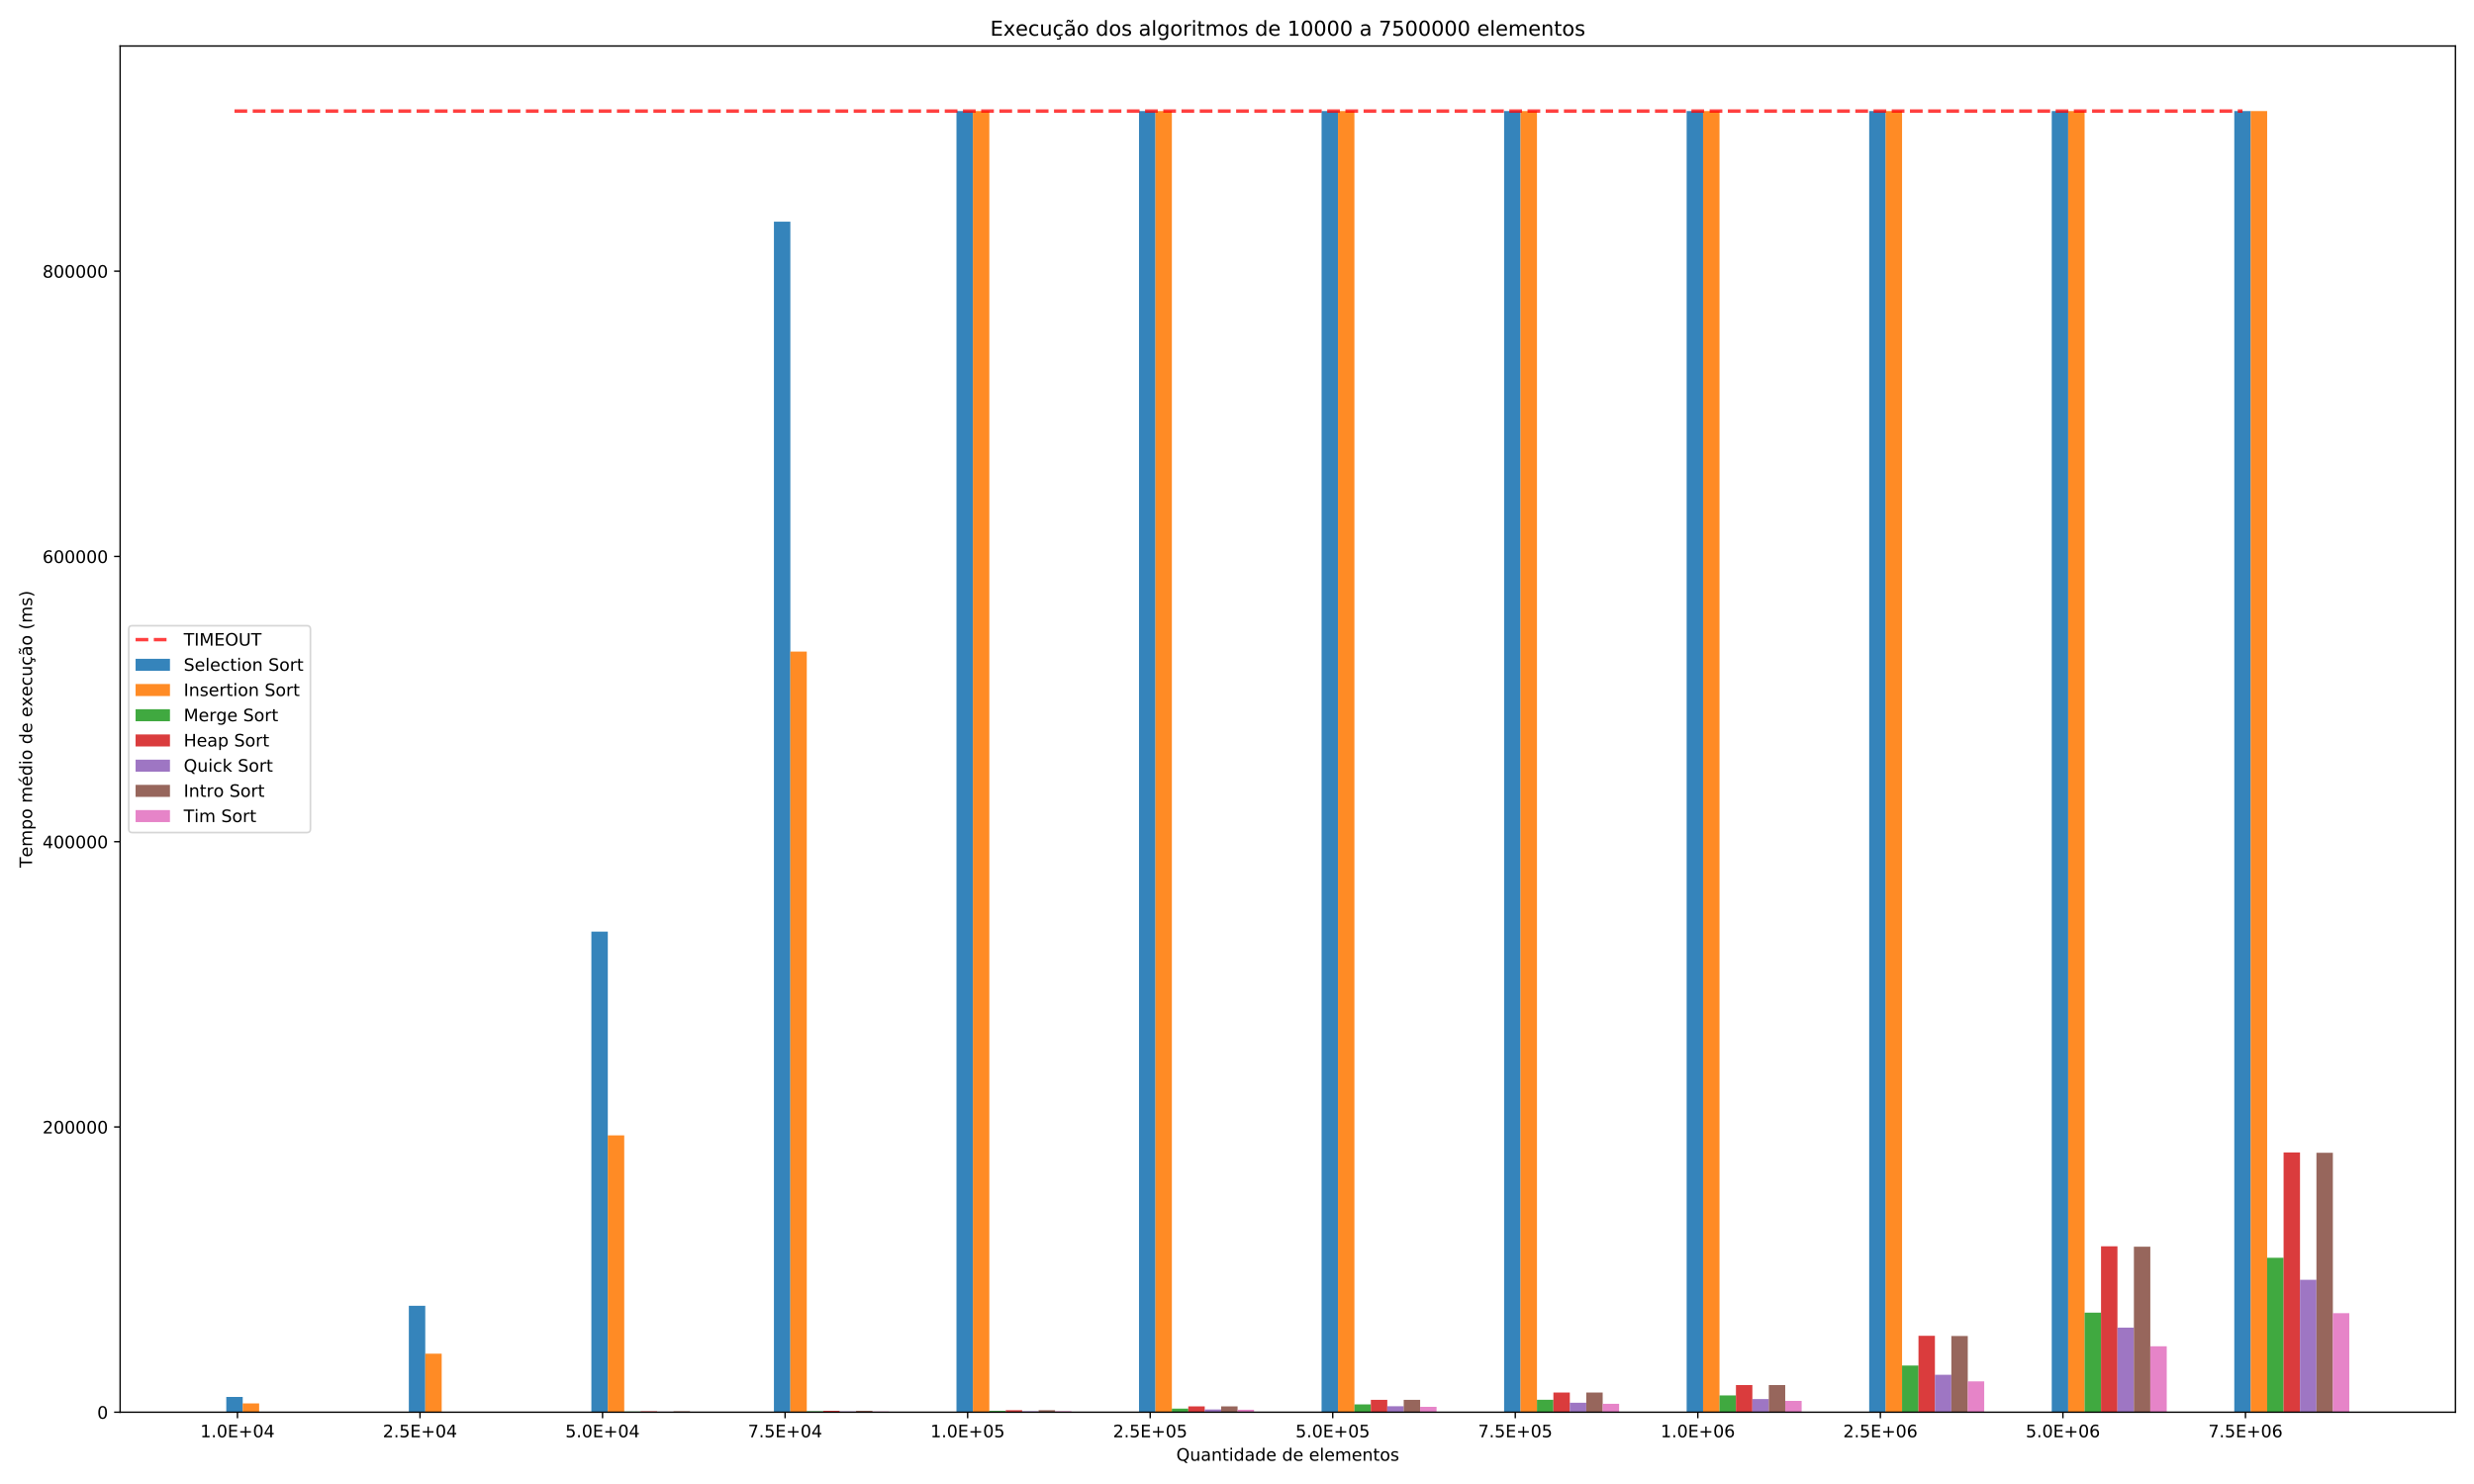 <?xml version="1.0" encoding="utf-8" standalone="no"?>
<!DOCTYPE svg PUBLIC "-//W3C//DTD SVG 1.1//EN"
  "http://www.w3.org/Graphics/SVG/1.1/DTD/svg11.dtd">
<!-- Created with matplotlib (https://matplotlib.org/) -->
<svg height="864pt" version="1.1" viewBox="0 0 1440 864" width="1440pt" xmlns="http://www.w3.org/2000/svg" xmlns:xlink="http://www.w3.org/1999/xlink">
 <defs>
  <style type="text/css">
*{stroke-linecap:butt;stroke-linejoin:round;}
  </style>
 </defs>
 <g id="figure_1">
  <g id="patch_1">
   <path d="M 0 864 
L 1440 864 
L 1440 0 
L 0 0 
z
" style="fill:#ffffff;"/>
  </g>
  <g id="axes_1">
   <g id="patch_2">
    <path d="M 69.925 822.2 
L 1429.2 822.2 
L 1429.2 26.8 
L 69.925 26.8 
z
" style="fill:#ffffff;"/>
   </g>
   <g id="patch_3">
    <path clip-path="url(#pf6890dd8b0)" d="M 131.71 822.2 
L 141.273 822.2 
L 141.273 813.302 
L 131.71 813.302 
z
" style="fill:#1f77b4;opacity:0.9;"/>
   </g>
   <g id="patch_4">
    <path clip-path="url(#pf6890dd8b0)" d="M 237.962 822.2 
L 247.524 822.2 
L 247.524 760.227 
L 237.962 760.227 
z
" style="fill:#1f77b4;opacity:0.9;"/>
   </g>
   <g id="patch_5">
    <path clip-path="url(#pf6890dd8b0)" d="M 344.213 822.2 
L 353.776 822.2 
L 353.776 542.399 
L 344.213 542.399 
z
" style="fill:#1f77b4;opacity:0.9;"/>
   </g>
   <g id="patch_6">
    <path clip-path="url(#pf6890dd8b0)" d="M 450.465 822.2 
L 460.027 822.2 
L 460.027 129.06 
L 450.465 129.06 
z
" style="fill:#1f77b4;opacity:0.9;"/>
   </g>
   <g id="patch_7">
    <path clip-path="url(#pf6890dd8b0)" d="M 556.716 822.2 
L 566.279 822.2 
L 566.279 64.676 
L 556.716 64.676 
z
" style="fill:#1f77b4;opacity:0.9;"/>
   </g>
   <g id="patch_8">
    <path clip-path="url(#pf6890dd8b0)" d="M 662.968 822.2 
L 672.53 822.2 
L 672.53 64.676 
L 662.968 64.676 
z
" style="fill:#1f77b4;opacity:0.9;"/>
   </g>
   <g id="patch_9">
    <path clip-path="url(#pf6890dd8b0)" d="M 769.219 822.2 
L 778.782 822.2 
L 778.782 64.676 
L 769.219 64.676 
z
" style="fill:#1f77b4;opacity:0.9;"/>
   </g>
   <g id="patch_10">
    <path clip-path="url(#pf6890dd8b0)" d="M 875.47 822.2 
L 885.033 822.2 
L 885.033 64.676 
L 875.47 64.676 
z
" style="fill:#1f77b4;opacity:0.9;"/>
   </g>
   <g id="patch_11">
    <path clip-path="url(#pf6890dd8b0)" d="M 981.722 822.2 
L 991.285 822.2 
L 991.285 64.676 
L 981.722 64.676 
z
" style="fill:#1f77b4;opacity:0.9;"/>
   </g>
   <g id="patch_12">
    <path clip-path="url(#pf6890dd8b0)" d="M 1087.973 822.2 
L 1097.536 822.2 
L 1097.536 64.676 
L 1087.973 64.676 
z
" style="fill:#1f77b4;opacity:0.9;"/>
   </g>
   <g id="patch_13">
    <path clip-path="url(#pf6890dd8b0)" d="M 1194.225 822.2 
L 1203.788 822.2 
L 1203.788 64.676 
L 1194.225 64.676 
z
" style="fill:#1f77b4;opacity:0.9;"/>
   </g>
   <g id="patch_14">
    <path clip-path="url(#pf6890dd8b0)" d="M 1300.476 822.2 
L 1310.039 822.2 
L 1310.039 64.676 
L 1300.476 64.676 
z
" style="fill:#1f77b4;opacity:0.9;"/>
   </g>
   <g id="patch_15">
    <path clip-path="url(#pf6890dd8b0)" d="M 141.273 822.2 
L 150.835 822.2 
L 150.835 817.066 
L 141.273 817.066 
z
" style="fill:#ff7f0e;opacity:0.9;"/>
   </g>
   <g id="patch_16">
    <path clip-path="url(#pf6890dd8b0)" d="M 247.524 822.2 
L 257.087 822.2 
L 257.087 788.127 
L 247.524 788.127 
z
" style="fill:#ff7f0e;opacity:0.9;"/>
   </g>
   <g id="patch_17">
    <path clip-path="url(#pf6890dd8b0)" d="M 353.776 822.2 
L 363.338 822.2 
L 363.338 661.017 
L 353.776 661.017 
z
" style="fill:#ff7f0e;opacity:0.9;"/>
   </g>
   <g id="patch_18">
    <path clip-path="url(#pf6890dd8b0)" d="M 460.027 822.2 
L 469.59 822.2 
L 469.59 379.366 
L 460.027 379.366 
z
" style="fill:#ff7f0e;opacity:0.9;"/>
   </g>
   <g id="patch_19">
    <path clip-path="url(#pf6890dd8b0)" d="M 566.279 822.2 
L 575.841 822.2 
L 575.841 64.676 
L 566.279 64.676 
z
" style="fill:#ff7f0e;opacity:0.9;"/>
   </g>
   <g id="patch_20">
    <path clip-path="url(#pf6890dd8b0)" d="M 672.53 822.2 
L 682.093 822.2 
L 682.093 64.676 
L 672.53 64.676 
z
" style="fill:#ff7f0e;opacity:0.9;"/>
   </g>
   <g id="patch_21">
    <path clip-path="url(#pf6890dd8b0)" d="M 778.782 822.2 
L 788.344 822.2 
L 788.344 64.676 
L 778.782 64.676 
z
" style="fill:#ff7f0e;opacity:0.9;"/>
   </g>
   <g id="patch_22">
    <path clip-path="url(#pf6890dd8b0)" d="M 885.033 822.2 
L 894.596 822.2 
L 894.596 64.676 
L 885.033 64.676 
z
" style="fill:#ff7f0e;opacity:0.9;"/>
   </g>
   <g id="patch_23">
    <path clip-path="url(#pf6890dd8b0)" d="M 991.285 822.2 
L 1000.847 822.2 
L 1000.847 64.676 
L 991.285 64.676 
z
" style="fill:#ff7f0e;opacity:0.9;"/>
   </g>
   <g id="patch_24">
    <path clip-path="url(#pf6890dd8b0)" d="M 1097.536 822.2 
L 1107.099 822.2 
L 1107.099 64.676 
L 1097.536 64.676 
z
" style="fill:#ff7f0e;opacity:0.9;"/>
   </g>
   <g id="patch_25">
    <path clip-path="url(#pf6890dd8b0)" d="M 1203.788 822.2 
L 1213.35 822.2 
L 1213.35 64.676 
L 1203.788 64.676 
z
" style="fill:#ff7f0e;opacity:0.9;"/>
   </g>
   <g id="patch_26">
    <path clip-path="url(#pf6890dd8b0)" d="M 1310.039 822.2 
L 1319.602 822.2 
L 1319.602 64.676 
L 1310.039 64.676 
z
" style="fill:#ff7f0e;opacity:0.9;"/>
   </g>
   <g id="patch_27">
    <path clip-path="url(#pf6890dd8b0)" d="M 150.835 822.2 
L 160.398 822.2 
L 160.398 822.138 
L 150.835 822.138 
z
" style="fill:#2ca02c;opacity:0.9;"/>
   </g>
   <g id="patch_28">
    <path clip-path="url(#pf6890dd8b0)" d="M 257.087 822.2 
L 266.65 822.2 
L 266.65 822.035 
L 257.087 822.035 
z
" style="fill:#2ca02c;opacity:0.9;"/>
   </g>
   <g id="patch_29">
    <path clip-path="url(#pf6890dd8b0)" d="M 363.338 822.2 
L 372.901 822.2 
L 372.901 821.846 
L 363.338 821.846 
z
" style="fill:#2ca02c;opacity:0.9;"/>
   </g>
   <g id="patch_30">
    <path clip-path="url(#pf6890dd8b0)" d="M 469.59 822.2 
L 479.153 822.2 
L 479.153 821.639 
L 469.59 821.639 
z
" style="fill:#2ca02c;opacity:0.9;"/>
   </g>
   <g id="patch_31">
    <path clip-path="url(#pf6890dd8b0)" d="M 575.841 822.2 
L 585.404 822.2 
L 585.404 821.429 
L 575.841 821.429 
z
" style="fill:#2ca02c;opacity:0.9;"/>
   </g>
   <g id="patch_32">
    <path clip-path="url(#pf6890dd8b0)" d="M 682.093 822.2 
L 691.655 822.2 
L 691.655 820.1 
L 682.093 820.1 
z
" style="fill:#2ca02c;opacity:0.9;"/>
   </g>
   <g id="patch_33">
    <path clip-path="url(#pf6890dd8b0)" d="M 788.344 822.2 
L 797.907 822.2 
L 797.907 817.641 
L 788.344 817.641 
z
" style="fill:#2ca02c;opacity:0.9;"/>
   </g>
   <g id="patch_34">
    <path clip-path="url(#pf6890dd8b0)" d="M 894.596 822.2 
L 904.158 822.2 
L 904.158 814.976 
L 894.596 814.976 
z
" style="fill:#2ca02c;opacity:0.9;"/>
   </g>
   <g id="patch_35">
    <path clip-path="url(#pf6890dd8b0)" d="M 1000.847 822.2 
L 1010.41 822.2 
L 1010.41 812.431 
L 1000.847 812.431 
z
" style="fill:#2ca02c;opacity:0.9;"/>
   </g>
   <g id="patch_36">
    <path clip-path="url(#pf6890dd8b0)" d="M 1107.099 822.2 
L 1116.661 822.2 
L 1116.661 795.021 
L 1107.099 795.021 
z
" style="fill:#2ca02c;opacity:0.9;"/>
   </g>
   <g id="patch_37">
    <path clip-path="url(#pf6890dd8b0)" d="M 1213.35 822.2 
L 1222.913 822.2 
L 1222.913 764.249 
L 1213.35 764.249 
z
" style="fill:#2ca02c;opacity:0.9;"/>
   </g>
   <g id="patch_38">
    <path clip-path="url(#pf6890dd8b0)" d="M 1319.602 822.2 
L 1329.164 822.2 
L 1329.164 732.27 
L 1319.602 732.27 
z
" style="fill:#2ca02c;opacity:0.9;"/>
   </g>
   <g id="patch_39">
    <path clip-path="url(#pf6890dd8b0)" d="M 160.398 822.2 
L 169.961 822.2 
L 169.961 822.115 
L 160.398 822.115 
z
" style="fill:#d62728;opacity:0.9;"/>
   </g>
   <g id="patch_40">
    <path clip-path="url(#pf6890dd8b0)" d="M 266.65 822.2 
L 276.212 822.2 
L 276.212 821.962 
L 266.65 821.962 
z
" style="fill:#d62728;opacity:0.9;"/>
   </g>
   <g id="patch_41">
    <path clip-path="url(#pf6890dd8b0)" d="M 372.901 822.2 
L 382.464 822.2 
L 382.464 821.666 
L 372.901 821.666 
z
" style="fill:#d62728;opacity:0.9;"/>
   </g>
   <g id="patch_42">
    <path clip-path="url(#pf6890dd8b0)" d="M 479.153 822.2 
L 488.715 822.2 
L 488.715 821.373 
L 479.153 821.373 
z
" style="fill:#d62728;opacity:0.9;"/>
   </g>
   <g id="patch_43">
    <path clip-path="url(#pf6890dd8b0)" d="M 585.404 822.2 
L 594.967 822.2 
L 594.967 821.044 
L 585.404 821.044 
z
" style="fill:#d62728;opacity:0.9;"/>
   </g>
   <g id="patch_44">
    <path clip-path="url(#pf6890dd8b0)" d="M 691.655 822.2 
L 701.218 822.2 
L 701.218 818.797 
L 691.655 818.797 
z
" style="fill:#d62728;opacity:0.9;"/>
   </g>
   <g id="patch_45">
    <path clip-path="url(#pf6890dd8b0)" d="M 797.907 822.2 
L 807.47 822.2 
L 807.47 814.987 
L 797.907 814.987 
z
" style="fill:#d62728;opacity:0.9;"/>
   </g>
   <g id="patch_46">
    <path clip-path="url(#pf6890dd8b0)" d="M 904.158 822.2 
L 913.721 822.2 
L 913.721 810.747 
L 904.158 810.747 
z
" style="fill:#d62728;opacity:0.9;"/>
   </g>
   <g id="patch_47">
    <path clip-path="url(#pf6890dd8b0)" d="M 1010.41 822.2 
L 1019.972 822.2 
L 1019.972 806.401 
L 1010.41 806.401 
z
" style="fill:#d62728;opacity:0.9;"/>
   </g>
   <g id="patch_48">
    <path clip-path="url(#pf6890dd8b0)" d="M 1116.661 822.2 
L 1126.224 822.2 
L 1126.224 777.705 
L 1116.661 777.705 
z
" style="fill:#d62728;opacity:0.9;"/>
   </g>
   <g id="patch_49">
    <path clip-path="url(#pf6890dd8b0)" d="M 1222.913 822.2 
L 1232.475 822.2 
L 1232.475 725.607 
L 1222.913 725.607 
z
" style="fill:#d62728;opacity:0.9;"/>
   </g>
   <g id="patch_50">
    <path clip-path="url(#pf6890dd8b0)" d="M 1329.164 822.2 
L 1338.727 822.2 
L 1338.727 670.964 
L 1329.164 670.964 
z
" style="fill:#d62728;opacity:0.9;"/>
   </g>
   <g id="patch_51">
    <path clip-path="url(#pf6890dd8b0)" d="M 169.961 822.2 
L 179.523 822.2 
L 179.523 822.157 
L 169.961 822.157 
z
" style="fill:#9467bd;opacity:0.9;"/>
   </g>
   <g id="patch_52">
    <path clip-path="url(#pf6890dd8b0)" d="M 276.212 822.2 
L 285.775 822.2 
L 285.775 822.087 
L 276.212 822.087 
z
" style="fill:#9467bd;opacity:0.9;"/>
   </g>
   <g id="patch_53">
    <path clip-path="url(#pf6890dd8b0)" d="M 382.464 822.2 
L 392.026 822.2 
L 392.026 821.931 
L 382.464 821.931 
z
" style="fill:#9467bd;opacity:0.9;"/>
   </g>
   <g id="patch_54">
    <path clip-path="url(#pf6890dd8b0)" d="M 488.715 822.2 
L 498.278 822.2 
L 498.278 821.764 
L 488.715 821.764 
z
" style="fill:#9467bd;opacity:0.9;"/>
   </g>
   <g id="patch_55">
    <path clip-path="url(#pf6890dd8b0)" d="M 594.967 822.2 
L 604.529 822.2 
L 604.529 821.647 
L 594.967 821.647 
z
" style="fill:#9467bd;opacity:0.9;"/>
   </g>
   <g id="patch_56">
    <path clip-path="url(#pf6890dd8b0)" d="M 701.218 822.2 
L 710.781 822.2 
L 710.781 820.6 
L 701.218 820.6 
z
" style="fill:#9467bd;opacity:0.9;"/>
   </g>
   <g id="patch_57">
    <path clip-path="url(#pf6890dd8b0)" d="M 807.47 822.2 
L 817.032 822.2 
L 817.032 818.737 
L 807.47 818.737 
z
" style="fill:#9467bd;opacity:0.9;"/>
   </g>
   <g id="patch_58">
    <path clip-path="url(#pf6890dd8b0)" d="M 913.721 822.2 
L 923.284 822.2 
L 923.284 816.701 
L 913.721 816.701 
z
" style="fill:#9467bd;opacity:0.9;"/>
   </g>
   <g id="patch_59">
    <path clip-path="url(#pf6890dd8b0)" d="M 1019.972 822.2 
L 1029.535 822.2 
L 1029.535 814.54 
L 1019.972 814.54 
z
" style="fill:#9467bd;opacity:0.9;"/>
   </g>
   <g id="patch_60">
    <path clip-path="url(#pf6890dd8b0)" d="M 1126.224 822.2 
L 1135.787 822.2 
L 1135.787 800.4 
L 1126.224 800.4 
z
" style="fill:#9467bd;opacity:0.9;"/>
   </g>
   <g id="patch_61">
    <path clip-path="url(#pf6890dd8b0)" d="M 1232.475 822.2 
L 1242.038 822.2 
L 1242.038 772.963 
L 1232.475 772.963 
z
" style="fill:#9467bd;opacity:0.9;"/>
   </g>
   <g id="patch_62">
    <path clip-path="url(#pf6890dd8b0)" d="M 1338.727 822.2 
L 1348.29 822.2 
L 1348.29 745.119 
L 1338.727 745.119 
z
" style="fill:#9467bd;opacity:0.9;"/>
   </g>
   <g id="patch_63">
    <path clip-path="url(#pf6890dd8b0)" d="M 179.523 822.2 
L 189.086 822.2 
L 189.086 822.115 
L 179.523 822.115 
z
" style="fill:#8c564b;opacity:0.9;"/>
   </g>
   <g id="patch_64">
    <path clip-path="url(#pf6890dd8b0)" d="M 285.775 822.2 
L 295.337 822.2 
L 295.337 821.962 
L 285.775 821.962 
z
" style="fill:#8c564b;opacity:0.9;"/>
   </g>
   <g id="patch_65">
    <path clip-path="url(#pf6890dd8b0)" d="M 392.026 822.2 
L 401.589 822.2 
L 401.589 821.667 
L 392.026 821.667 
z
" style="fill:#8c564b;opacity:0.9;"/>
   </g>
   <g id="patch_66">
    <path clip-path="url(#pf6890dd8b0)" d="M 498.278 822.2 
L 507.84 822.2 
L 507.84 821.372 
L 498.278 821.372 
z
" style="fill:#8c564b;opacity:0.9;"/>
   </g>
   <g id="patch_67">
    <path clip-path="url(#pf6890dd8b0)" d="M 604.529 822.2 
L 614.092 822.2 
L 614.092 821.045 
L 604.529 821.045 
z
" style="fill:#8c564b;opacity:0.9;"/>
   </g>
   <g id="patch_68">
    <path clip-path="url(#pf6890dd8b0)" d="M 710.781 822.2 
L 720.343 822.2 
L 720.343 818.803 
L 710.781 818.803 
z
" style="fill:#8c564b;opacity:0.9;"/>
   </g>
   <g id="patch_69">
    <path clip-path="url(#pf6890dd8b0)" d="M 817.032 822.2 
L 826.595 822.2 
L 826.595 814.997 
L 817.032 814.997 
z
" style="fill:#8c564b;opacity:0.9;"/>
   </g>
   <g id="patch_70">
    <path clip-path="url(#pf6890dd8b0)" d="M 923.284 822.2 
L 932.846 822.2 
L 932.846 810.75 
L 923.284 810.75 
z
" style="fill:#8c564b;opacity:0.9;"/>
   </g>
   <g id="patch_71">
    <path clip-path="url(#pf6890dd8b0)" d="M 1029.535 822.2 
L 1039.098 822.2 
L 1039.098 806.406 
L 1029.535 806.406 
z
" style="fill:#8c564b;opacity:0.9;"/>
   </g>
   <g id="patch_72">
    <path clip-path="url(#pf6890dd8b0)" d="M 1135.787 822.2 
L 1145.349 822.2 
L 1145.349 777.839 
L 1135.787 777.839 
z
" style="fill:#8c564b;opacity:0.9;"/>
   </g>
   <g id="patch_73">
    <path clip-path="url(#pf6890dd8b0)" d="M 1242.038 822.2 
L 1251.601 822.2 
L 1251.601 725.818 
L 1242.038 725.818 
z
" style="fill:#8c564b;opacity:0.9;"/>
   </g>
   <g id="patch_74">
    <path clip-path="url(#pf6890dd8b0)" d="M 1348.29 822.2 
L 1357.852 822.2 
L 1357.852 671.149 
L 1348.29 671.149 
z
" style="fill:#8c564b;opacity:0.9;"/>
   </g>
   <g id="patch_75">
    <path clip-path="url(#pf6890dd8b0)" d="M 189.086 822.2 
L 198.649 822.2 
L 198.649 822.153 
L 189.086 822.153 
z
" style="fill:#e377c2;opacity:0.9;"/>
   </g>
   <g id="patch_76">
    <path clip-path="url(#pf6890dd8b0)" d="M 295.337 822.2 
L 304.9 822.2 
L 304.9 822.078 
L 295.337 822.078 
z
" style="fill:#e377c2;opacity:0.9;"/>
   </g>
   <g id="patch_77">
    <path clip-path="url(#pf6890dd8b0)" d="M 401.589 822.2 
L 411.152 822.2 
L 411.152 821.947 
L 401.589 821.947 
z
" style="fill:#e377c2;opacity:0.9;"/>
   </g>
   <g id="patch_78">
    <path clip-path="url(#pf6890dd8b0)" d="M 507.84 822.2 
L 517.403 822.2 
L 517.403 821.8 
L 507.84 821.8 
z
" style="fill:#e377c2;opacity:0.9;"/>
   </g>
   <g id="patch_79">
    <path clip-path="url(#pf6890dd8b0)" d="M 614.092 822.2 
L 623.655 822.2 
L 623.655 821.652 
L 614.092 821.652 
z
" style="fill:#e377c2;opacity:0.9;"/>
   </g>
   <g id="patch_80">
    <path clip-path="url(#pf6890dd8b0)" d="M 720.343 822.2 
L 729.906 822.2 
L 729.906 820.756 
L 720.343 820.756 
z
" style="fill:#e377c2;opacity:0.9;"/>
   </g>
   <g id="patch_81">
    <path clip-path="url(#pf6890dd8b0)" d="M 826.595 822.2 
L 836.157 822.2 
L 836.157 819.074 
L 826.595 819.074 
z
" style="fill:#e377c2;opacity:0.9;"/>
   </g>
   <g id="patch_82">
    <path clip-path="url(#pf6890dd8b0)" d="M 932.846 822.2 
L 942.409 822.2 
L 942.409 817.292 
L 932.846 817.292 
z
" style="fill:#e377c2;opacity:0.9;"/>
   </g>
   <g id="patch_83">
    <path clip-path="url(#pf6890dd8b0)" d="M 1039.098 822.2 
L 1048.66 822.2 
L 1048.66 815.608 
L 1039.098 815.608 
z
" style="fill:#e377c2;opacity:0.9;"/>
   </g>
   <g id="patch_84">
    <path clip-path="url(#pf6890dd8b0)" d="M 1145.349 822.2 
L 1154.912 822.2 
L 1154.912 804.235 
L 1145.349 804.235 
z
" style="fill:#e377c2;opacity:0.9;"/>
   </g>
   <g id="patch_85">
    <path clip-path="url(#pf6890dd8b0)" d="M 1251.601 822.2 
L 1261.163 822.2 
L 1261.163 783.838 
L 1251.601 783.838 
z
" style="fill:#e377c2;opacity:0.9;"/>
   </g>
   <g id="patch_86">
    <path clip-path="url(#pf6890dd8b0)" d="M 1357.852 822.2 
L 1367.415 822.2 
L 1367.415 764.557 
L 1357.852 764.557 
z
" style="fill:#e377c2;opacity:0.9;"/>
   </g>
   <g id="matplotlib.axis_1">
    <g id="xtick_1">
     <g id="line2d_1">
      <defs>
       <path d="M 0 0 
L 0 3.5 
" id="m552c8e1095" style="stroke:#000000;stroke-width:0.8;"/>
      </defs>
      <g>
       <use style="stroke:#000000;stroke-width:0.8;" x="138.213" xlink:href="#m552c8e1095" y="822.2"/>
      </g>
     </g>
     <g id="text_1">
      <!-- 1.0E+04 -->
      <defs>
       <path d="M 12.406 8.297 
L 28.516 8.297 
L 28.516 63.922 
L 10.984 60.406 
L 10.984 69.391 
L 28.422 72.906 
L 38.281 72.906 
L 38.281 8.297 
L 54.391 8.297 
L 54.391 0 
L 12.406 0 
z
" id="DejaVuSans-49"/>
       <path d="M 10.688 12.406 
L 21 12.406 
L 21 0 
L 10.688 0 
z
" id="DejaVuSans-46"/>
       <path d="M 31.781 66.406 
Q 24.172 66.406 20.328 58.906 
Q 16.5 51.422 16.5 36.375 
Q 16.5 21.391 20.328 13.891 
Q 24.172 6.391 31.781 6.391 
Q 39.453 6.391 43.281 13.891 
Q 47.125 21.391 47.125 36.375 
Q 47.125 51.422 43.281 58.906 
Q 39.453 66.406 31.781 66.406 
z
M 31.781 74.219 
Q 44.047 74.219 50.516 64.516 
Q 56.984 54.828 56.984 36.375 
Q 56.984 17.969 50.516 8.266 
Q 44.047 -1.422 31.781 -1.422 
Q 19.531 -1.422 13.062 8.266 
Q 6.594 17.969 6.594 36.375 
Q 6.594 54.828 13.062 64.516 
Q 19.531 74.219 31.781 74.219 
z
" id="DejaVuSans-48"/>
       <path d="M 9.812 72.906 
L 55.906 72.906 
L 55.906 64.594 
L 19.672 64.594 
L 19.672 43.016 
L 54.391 43.016 
L 54.391 34.719 
L 19.672 34.719 
L 19.672 8.297 
L 56.781 8.297 
L 56.781 0 
L 9.812 0 
z
" id="DejaVuSans-69"/>
       <path d="M 46 62.703 
L 46 35.5 
L 73.188 35.5 
L 73.188 27.203 
L 46 27.203 
L 46 0 
L 37.797 0 
L 37.797 27.203 
L 10.594 27.203 
L 10.594 35.5 
L 37.797 35.5 
L 37.797 62.703 
z
" id="DejaVuSans-43"/>
       <path d="M 37.797 64.312 
L 12.891 25.391 
L 37.797 25.391 
z
M 35.203 72.906 
L 47.609 72.906 
L 47.609 25.391 
L 58.016 25.391 
L 58.016 17.188 
L 47.609 17.188 
L 47.609 0 
L 37.797 0 
L 37.797 17.188 
L 4.891 17.188 
L 4.891 26.703 
z
" id="DejaVuSans-52"/>
      </defs>
      <g transform="translate(116.55 836.798)scale(0.1 -0.1)">
       <use xlink:href="#DejaVuSans-49"/>
       <use x="63.623" xlink:href="#DejaVuSans-46"/>
       <use x="95.41" xlink:href="#DejaVuSans-48"/>
       <use x="159.033" xlink:href="#DejaVuSans-69"/>
       <use x="222.217" xlink:href="#DejaVuSans-43"/>
       <use x="306.006" xlink:href="#DejaVuSans-48"/>
       <use x="369.629" xlink:href="#DejaVuSans-52"/>
      </g>
     </g>
    </g>
    <g id="xtick_2">
     <g id="line2d_2">
      <g>
       <use style="stroke:#000000;stroke-width:0.8;" x="244.464" xlink:href="#m552c8e1095" y="822.2"/>
      </g>
     </g>
     <g id="text_2">
      <!-- 2.5E+04 -->
      <defs>
       <path d="M 19.188 8.297 
L 53.609 8.297 
L 53.609 0 
L 7.328 0 
L 7.328 8.297 
Q 12.938 14.109 22.625 23.891 
Q 32.328 33.688 34.812 36.531 
Q 39.547 41.844 41.422 45.531 
Q 43.312 49.219 43.312 52.781 
Q 43.312 58.594 39.234 62.25 
Q 35.156 65.922 28.609 65.922 
Q 23.969 65.922 18.812 64.312 
Q 13.672 62.703 7.812 59.422 
L 7.812 69.391 
Q 13.766 71.781 18.938 73 
Q 24.125 74.219 28.422 74.219 
Q 39.75 74.219 46.484 68.547 
Q 53.219 62.891 53.219 53.422 
Q 53.219 48.922 51.531 44.891 
Q 49.859 40.875 45.406 35.406 
Q 44.188 33.984 37.641 27.219 
Q 31.109 20.453 19.188 8.297 
z
" id="DejaVuSans-50"/>
       <path d="M 10.797 72.906 
L 49.516 72.906 
L 49.516 64.594 
L 19.828 64.594 
L 19.828 46.734 
Q 21.969 47.469 24.109 47.828 
Q 26.266 48.188 28.422 48.188 
Q 40.625 48.188 47.75 41.5 
Q 54.891 34.812 54.891 23.391 
Q 54.891 11.625 47.562 5.094 
Q 40.234 -1.422 26.906 -1.422 
Q 22.312 -1.422 17.547 -0.641 
Q 12.797 0.141 7.719 1.703 
L 7.719 11.625 
Q 12.109 9.234 16.797 8.062 
Q 21.484 6.891 26.703 6.891 
Q 35.156 6.891 40.078 11.328 
Q 45.016 15.766 45.016 23.391 
Q 45.016 31 40.078 35.438 
Q 35.156 39.891 26.703 39.891 
Q 22.75 39.891 18.812 39.016 
Q 14.891 38.141 10.797 36.281 
z
" id="DejaVuSans-53"/>
      </defs>
      <g transform="translate(222.801 836.798)scale(0.1 -0.1)">
       <use xlink:href="#DejaVuSans-50"/>
       <use x="63.623" xlink:href="#DejaVuSans-46"/>
       <use x="95.41" xlink:href="#DejaVuSans-53"/>
       <use x="159.033" xlink:href="#DejaVuSans-69"/>
       <use x="222.217" xlink:href="#DejaVuSans-43"/>
       <use x="306.006" xlink:href="#DejaVuSans-48"/>
       <use x="369.629" xlink:href="#DejaVuSans-52"/>
      </g>
     </g>
    </g>
    <g id="xtick_3">
     <g id="line2d_3">
      <g>
       <use style="stroke:#000000;stroke-width:0.8;" x="350.716" xlink:href="#m552c8e1095" y="822.2"/>
      </g>
     </g>
     <g id="text_3">
      <!-- 5.0E+04 -->
      <g transform="translate(329.052 836.798)scale(0.1 -0.1)">
       <use xlink:href="#DejaVuSans-53"/>
       <use x="63.623" xlink:href="#DejaVuSans-46"/>
       <use x="95.41" xlink:href="#DejaVuSans-48"/>
       <use x="159.033" xlink:href="#DejaVuSans-69"/>
       <use x="222.217" xlink:href="#DejaVuSans-43"/>
       <use x="306.006" xlink:href="#DejaVuSans-48"/>
       <use x="369.629" xlink:href="#DejaVuSans-52"/>
      </g>
     </g>
    </g>
    <g id="xtick_4">
     <g id="line2d_4">
      <g>
       <use style="stroke:#000000;stroke-width:0.8;" x="456.967" xlink:href="#m552c8e1095" y="822.2"/>
      </g>
     </g>
     <g id="text_4">
      <!-- 7.5E+04 -->
      <defs>
       <path d="M 8.203 72.906 
L 55.078 72.906 
L 55.078 68.703 
L 28.609 0 
L 18.312 0 
L 43.219 64.594 
L 8.203 64.594 
z
" id="DejaVuSans-55"/>
      </defs>
      <g transform="translate(435.304 836.798)scale(0.1 -0.1)">
       <use xlink:href="#DejaVuSans-55"/>
       <use x="63.623" xlink:href="#DejaVuSans-46"/>
       <use x="95.41" xlink:href="#DejaVuSans-53"/>
       <use x="159.033" xlink:href="#DejaVuSans-69"/>
       <use x="222.217" xlink:href="#DejaVuSans-43"/>
       <use x="306.006" xlink:href="#DejaVuSans-48"/>
       <use x="369.629" xlink:href="#DejaVuSans-52"/>
      </g>
     </g>
    </g>
    <g id="xtick_5">
     <g id="line2d_5">
      <g>
       <use style="stroke:#000000;stroke-width:0.8;" x="563.219" xlink:href="#m552c8e1095" y="822.2"/>
      </g>
     </g>
     <g id="text_5">
      <!-- 1.0E+05 -->
      <g transform="translate(541.555 836.798)scale(0.1 -0.1)">
       <use xlink:href="#DejaVuSans-49"/>
       <use x="63.623" xlink:href="#DejaVuSans-46"/>
       <use x="95.41" xlink:href="#DejaVuSans-48"/>
       <use x="159.033" xlink:href="#DejaVuSans-69"/>
       <use x="222.217" xlink:href="#DejaVuSans-43"/>
       <use x="306.006" xlink:href="#DejaVuSans-48"/>
       <use x="369.629" xlink:href="#DejaVuSans-53"/>
      </g>
     </g>
    </g>
    <g id="xtick_6">
     <g id="line2d_6">
      <g>
       <use style="stroke:#000000;stroke-width:0.8;" x="669.47" xlink:href="#m552c8e1095" y="822.2"/>
      </g>
     </g>
     <g id="text_6">
      <!-- 2.5E+05 -->
      <g transform="translate(647.807 836.798)scale(0.1 -0.1)">
       <use xlink:href="#DejaVuSans-50"/>
       <use x="63.623" xlink:href="#DejaVuSans-46"/>
       <use x="95.41" xlink:href="#DejaVuSans-53"/>
       <use x="159.033" xlink:href="#DejaVuSans-69"/>
       <use x="222.217" xlink:href="#DejaVuSans-43"/>
       <use x="306.006" xlink:href="#DejaVuSans-48"/>
       <use x="369.629" xlink:href="#DejaVuSans-53"/>
      </g>
     </g>
    </g>
    <g id="xtick_7">
     <g id="line2d_7">
      <g>
       <use style="stroke:#000000;stroke-width:0.8;" x="775.722" xlink:href="#m552c8e1095" y="822.2"/>
      </g>
     </g>
     <g id="text_7">
      <!-- 5.0E+05 -->
      <g transform="translate(754.058 836.798)scale(0.1 -0.1)">
       <use xlink:href="#DejaVuSans-53"/>
       <use x="63.623" xlink:href="#DejaVuSans-46"/>
       <use x="95.41" xlink:href="#DejaVuSans-48"/>
       <use x="159.033" xlink:href="#DejaVuSans-69"/>
       <use x="222.217" xlink:href="#DejaVuSans-43"/>
       <use x="306.006" xlink:href="#DejaVuSans-48"/>
       <use x="369.629" xlink:href="#DejaVuSans-53"/>
      </g>
     </g>
    </g>
    <g id="xtick_8">
     <g id="line2d_8">
      <g>
       <use style="stroke:#000000;stroke-width:0.8;" x="881.973" xlink:href="#m552c8e1095" y="822.2"/>
      </g>
     </g>
     <g id="text_8">
      <!-- 7.5E+05 -->
      <g transform="translate(860.31 836.798)scale(0.1 -0.1)">
       <use xlink:href="#DejaVuSans-55"/>
       <use x="63.623" xlink:href="#DejaVuSans-46"/>
       <use x="95.41" xlink:href="#DejaVuSans-53"/>
       <use x="159.033" xlink:href="#DejaVuSans-69"/>
       <use x="222.217" xlink:href="#DejaVuSans-43"/>
       <use x="306.006" xlink:href="#DejaVuSans-48"/>
       <use x="369.629" xlink:href="#DejaVuSans-53"/>
      </g>
     </g>
    </g>
    <g id="xtick_9">
     <g id="line2d_9">
      <g>
       <use style="stroke:#000000;stroke-width:0.8;" x="988.225" xlink:href="#m552c8e1095" y="822.2"/>
      </g>
     </g>
     <g id="text_9">
      <!-- 1.0E+06 -->
      <defs>
       <path d="M 33.016 40.375 
Q 26.375 40.375 22.484 35.828 
Q 18.609 31.297 18.609 23.391 
Q 18.609 15.531 22.484 10.953 
Q 26.375 6.391 33.016 6.391 
Q 39.656 6.391 43.531 10.953 
Q 47.406 15.531 47.406 23.391 
Q 47.406 31.297 43.531 35.828 
Q 39.656 40.375 33.016 40.375 
z
M 52.594 71.297 
L 52.594 62.312 
Q 48.875 64.062 45.094 64.984 
Q 41.312 65.922 37.594 65.922 
Q 27.828 65.922 22.672 59.328 
Q 17.531 52.734 16.797 39.406 
Q 19.672 43.656 24.016 45.922 
Q 28.375 48.188 33.594 48.188 
Q 44.578 48.188 50.953 41.516 
Q 57.328 34.859 57.328 23.391 
Q 57.328 12.156 50.688 5.359 
Q 44.047 -1.422 33.016 -1.422 
Q 20.359 -1.422 13.672 8.266 
Q 6.984 17.969 6.984 36.375 
Q 6.984 53.656 15.188 63.938 
Q 23.391 74.219 37.203 74.219 
Q 40.922 74.219 44.703 73.484 
Q 48.484 72.75 52.594 71.297 
z
" id="DejaVuSans-54"/>
      </defs>
      <g transform="translate(966.561 836.798)scale(0.1 -0.1)">
       <use xlink:href="#DejaVuSans-49"/>
       <use x="63.623" xlink:href="#DejaVuSans-46"/>
       <use x="95.41" xlink:href="#DejaVuSans-48"/>
       <use x="159.033" xlink:href="#DejaVuSans-69"/>
       <use x="222.217" xlink:href="#DejaVuSans-43"/>
       <use x="306.006" xlink:href="#DejaVuSans-48"/>
       <use x="369.629" xlink:href="#DejaVuSans-54"/>
      </g>
     </g>
    </g>
    <g id="xtick_10">
     <g id="line2d_10">
      <g>
       <use style="stroke:#000000;stroke-width:0.8;" x="1094.476" xlink:href="#m552c8e1095" y="822.2"/>
      </g>
     </g>
     <g id="text_10">
      <!-- 2.5E+06 -->
      <g transform="translate(1072.813 836.798)scale(0.1 -0.1)">
       <use xlink:href="#DejaVuSans-50"/>
       <use x="63.623" xlink:href="#DejaVuSans-46"/>
       <use x="95.41" xlink:href="#DejaVuSans-53"/>
       <use x="159.033" xlink:href="#DejaVuSans-69"/>
       <use x="222.217" xlink:href="#DejaVuSans-43"/>
       <use x="306.006" xlink:href="#DejaVuSans-48"/>
       <use x="369.629" xlink:href="#DejaVuSans-54"/>
      </g>
     </g>
    </g>
    <g id="xtick_11">
     <g id="line2d_11">
      <g>
       <use style="stroke:#000000;stroke-width:0.8;" x="1200.727" xlink:href="#m552c8e1095" y="822.2"/>
      </g>
     </g>
     <g id="text_11">
      <!-- 5.0E+06 -->
      <g transform="translate(1179.064 836.798)scale(0.1 -0.1)">
       <use xlink:href="#DejaVuSans-53"/>
       <use x="63.623" xlink:href="#DejaVuSans-46"/>
       <use x="95.41" xlink:href="#DejaVuSans-48"/>
       <use x="159.033" xlink:href="#DejaVuSans-69"/>
       <use x="222.217" xlink:href="#DejaVuSans-43"/>
       <use x="306.006" xlink:href="#DejaVuSans-48"/>
       <use x="369.629" xlink:href="#DejaVuSans-54"/>
      </g>
     </g>
    </g>
    <g id="xtick_12">
     <g id="line2d_12">
      <g>
       <use style="stroke:#000000;stroke-width:0.8;" x="1306.979" xlink:href="#m552c8e1095" y="822.2"/>
      </g>
     </g>
     <g id="text_12">
      <!-- 7.5E+06 -->
      <g transform="translate(1285.316 836.798)scale(0.1 -0.1)">
       <use xlink:href="#DejaVuSans-55"/>
       <use x="63.623" xlink:href="#DejaVuSans-46"/>
       <use x="95.41" xlink:href="#DejaVuSans-53"/>
       <use x="159.033" xlink:href="#DejaVuSans-69"/>
       <use x="222.217" xlink:href="#DejaVuSans-43"/>
       <use x="306.006" xlink:href="#DejaVuSans-48"/>
       <use x="369.629" xlink:href="#DejaVuSans-54"/>
      </g>
     </g>
    </g>
    <g id="text_13">
     <!-- Quantidade de elementos -->
     <defs>
      <path d="M 39.406 66.219 
Q 28.656 66.219 22.328 58.203 
Q 16.016 50.203 16.016 36.375 
Q 16.016 22.609 22.328 14.594 
Q 28.656 6.594 39.406 6.594 
Q 50.141 6.594 56.422 14.594 
Q 62.703 22.609 62.703 36.375 
Q 62.703 50.203 56.422 58.203 
Q 50.141 66.219 39.406 66.219 
z
M 53.219 1.312 
L 66.219 -12.891 
L 54.297 -12.891 
L 43.5 -1.219 
Q 41.891 -1.312 41.031 -1.359 
Q 40.188 -1.422 39.406 -1.422 
Q 24.031 -1.422 14.812 8.859 
Q 5.609 19.141 5.609 36.375 
Q 5.609 53.656 14.812 63.938 
Q 24.031 74.219 39.406 74.219 
Q 54.734 74.219 63.906 63.938 
Q 73.094 53.656 73.094 36.375 
Q 73.094 23.688 67.984 14.641 
Q 62.891 5.609 53.219 1.312 
z
" id="DejaVuSans-81"/>
      <path d="M 8.5 21.578 
L 8.5 54.688 
L 17.484 54.688 
L 17.484 21.922 
Q 17.484 14.156 20.5 10.266 
Q 23.531 6.391 29.594 6.391 
Q 36.859 6.391 41.078 11.031 
Q 45.312 15.672 45.312 23.688 
L 45.312 54.688 
L 54.297 54.688 
L 54.297 0 
L 45.312 0 
L 45.312 8.406 
Q 42.047 3.422 37.719 1 
Q 33.406 -1.422 27.688 -1.422 
Q 18.266 -1.422 13.375 4.438 
Q 8.5 10.297 8.5 21.578 
z
M 31.109 56 
z
" id="DejaVuSans-117"/>
      <path d="M 34.281 27.484 
Q 23.391 27.484 19.188 25 
Q 14.984 22.516 14.984 16.5 
Q 14.984 11.719 18.141 8.906 
Q 21.297 6.109 26.703 6.109 
Q 34.188 6.109 38.703 11.406 
Q 43.219 16.703 43.219 25.484 
L 43.219 27.484 
z
M 52.203 31.203 
L 52.203 0 
L 43.219 0 
L 43.219 8.297 
Q 40.141 3.328 35.547 0.953 
Q 30.953 -1.422 24.312 -1.422 
Q 15.922 -1.422 10.953 3.297 
Q 6 8.016 6 15.922 
Q 6 25.141 12.172 29.828 
Q 18.359 34.516 30.609 34.516 
L 43.219 34.516 
L 43.219 35.406 
Q 43.219 41.609 39.141 45 
Q 35.062 48.391 27.688 48.391 
Q 23 48.391 18.547 47.266 
Q 14.109 46.141 10.016 43.891 
L 10.016 52.203 
Q 14.938 54.109 19.578 55.047 
Q 24.219 56 28.609 56 
Q 40.484 56 46.344 49.844 
Q 52.203 43.703 52.203 31.203 
z
" id="DejaVuSans-97"/>
      <path d="M 54.891 33.016 
L 54.891 0 
L 45.906 0 
L 45.906 32.719 
Q 45.906 40.484 42.875 44.328 
Q 39.844 48.188 33.797 48.188 
Q 26.516 48.188 22.312 43.547 
Q 18.109 38.922 18.109 30.906 
L 18.109 0 
L 9.078 0 
L 9.078 54.688 
L 18.109 54.688 
L 18.109 46.188 
Q 21.344 51.125 25.703 53.562 
Q 30.078 56 35.797 56 
Q 45.219 56 50.047 50.172 
Q 54.891 44.344 54.891 33.016 
z
" id="DejaVuSans-110"/>
      <path d="M 18.312 70.219 
L 18.312 54.688 
L 36.812 54.688 
L 36.812 47.703 
L 18.312 47.703 
L 18.312 18.016 
Q 18.312 11.328 20.141 9.422 
Q 21.969 7.516 27.594 7.516 
L 36.812 7.516 
L 36.812 0 
L 27.594 0 
Q 17.188 0 13.234 3.875 
Q 9.281 7.766 9.281 18.016 
L 9.281 47.703 
L 2.688 47.703 
L 2.688 54.688 
L 9.281 54.688 
L 9.281 70.219 
z
" id="DejaVuSans-116"/>
      <path d="M 9.422 54.688 
L 18.406 54.688 
L 18.406 0 
L 9.422 0 
z
M 9.422 75.984 
L 18.406 75.984 
L 18.406 64.594 
L 9.422 64.594 
z
" id="DejaVuSans-105"/>
      <path d="M 45.406 46.391 
L 45.406 75.984 
L 54.391 75.984 
L 54.391 0 
L 45.406 0 
L 45.406 8.203 
Q 42.578 3.328 38.25 0.953 
Q 33.938 -1.422 27.875 -1.422 
Q 17.969 -1.422 11.734 6.484 
Q 5.516 14.406 5.516 27.297 
Q 5.516 40.188 11.734 48.094 
Q 17.969 56 27.875 56 
Q 33.938 56 38.25 53.625 
Q 42.578 51.266 45.406 46.391 
z
M 14.797 27.297 
Q 14.797 17.391 18.875 11.75 
Q 22.953 6.109 30.078 6.109 
Q 37.203 6.109 41.297 11.75 
Q 45.406 17.391 45.406 27.297 
Q 45.406 37.203 41.297 42.844 
Q 37.203 48.484 30.078 48.484 
Q 22.953 48.484 18.875 42.844 
Q 14.797 37.203 14.797 27.297 
z
" id="DejaVuSans-100"/>
      <path d="M 56.203 29.594 
L 56.203 25.203 
L 14.891 25.203 
Q 15.484 15.922 20.484 11.062 
Q 25.484 6.203 34.422 6.203 
Q 39.594 6.203 44.453 7.469 
Q 49.312 8.734 54.109 11.281 
L 54.109 2.781 
Q 49.266 0.734 44.188 -0.344 
Q 39.109 -1.422 33.891 -1.422 
Q 20.797 -1.422 13.156 6.188 
Q 5.516 13.812 5.516 26.812 
Q 5.516 40.234 12.766 48.109 
Q 20.016 56 32.328 56 
Q 43.359 56 49.781 48.891 
Q 56.203 41.797 56.203 29.594 
z
M 47.219 32.234 
Q 47.125 39.594 43.094 43.984 
Q 39.062 48.391 32.422 48.391 
Q 24.906 48.391 20.391 44.141 
Q 15.875 39.891 15.188 32.172 
z
" id="DejaVuSans-101"/>
      <path id="DejaVuSans-32"/>
      <path d="M 9.422 75.984 
L 18.406 75.984 
L 18.406 0 
L 9.422 0 
z
" id="DejaVuSans-108"/>
      <path d="M 52 44.188 
Q 55.375 50.25 60.062 53.125 
Q 64.75 56 71.094 56 
Q 79.641 56 84.281 50.016 
Q 88.922 44.047 88.922 33.016 
L 88.922 0 
L 79.891 0 
L 79.891 32.719 
Q 79.891 40.578 77.094 44.375 
Q 74.312 48.188 68.609 48.188 
Q 61.625 48.188 57.562 43.547 
Q 53.516 38.922 53.516 30.906 
L 53.516 0 
L 44.484 0 
L 44.484 32.719 
Q 44.484 40.625 41.703 44.406 
Q 38.922 48.188 33.109 48.188 
Q 26.219 48.188 22.156 43.531 
Q 18.109 38.875 18.109 30.906 
L 18.109 0 
L 9.078 0 
L 9.078 54.688 
L 18.109 54.688 
L 18.109 46.188 
Q 21.188 51.219 25.484 53.609 
Q 29.781 56 35.688 56 
Q 41.656 56 45.828 52.969 
Q 50 49.953 52 44.188 
z
" id="DejaVuSans-109"/>
      <path d="M 30.609 48.391 
Q 23.391 48.391 19.188 42.75 
Q 14.984 37.109 14.984 27.297 
Q 14.984 17.484 19.156 11.844 
Q 23.344 6.203 30.609 6.203 
Q 37.797 6.203 41.984 11.859 
Q 46.188 17.531 46.188 27.297 
Q 46.188 37.016 41.984 42.703 
Q 37.797 48.391 30.609 48.391 
z
M 30.609 56 
Q 42.328 56 49.016 48.375 
Q 55.719 40.766 55.719 27.297 
Q 55.719 13.875 49.016 6.219 
Q 42.328 -1.422 30.609 -1.422 
Q 18.844 -1.422 12.172 6.219 
Q 5.516 13.875 5.516 27.297 
Q 5.516 40.766 12.172 48.375 
Q 18.844 56 30.609 56 
z
" id="DejaVuSans-111"/>
      <path d="M 44.281 53.078 
L 44.281 44.578 
Q 40.484 46.531 36.375 47.5 
Q 32.281 48.484 27.875 48.484 
Q 21.188 48.484 17.844 46.438 
Q 14.5 44.391 14.5 40.281 
Q 14.5 37.156 16.891 35.375 
Q 19.281 33.594 26.516 31.984 
L 29.594 31.297 
Q 39.156 29.25 43.188 25.516 
Q 47.219 21.781 47.219 15.094 
Q 47.219 7.469 41.188 3.016 
Q 35.156 -1.422 24.609 -1.422 
Q 20.219 -1.422 15.453 -0.562 
Q 10.688 0.297 5.422 2 
L 5.422 11.281 
Q 10.406 8.688 15.234 7.391 
Q 20.062 6.109 24.812 6.109 
Q 31.156 6.109 34.562 8.281 
Q 37.984 10.453 37.984 14.406 
Q 37.984 18.062 35.516 20.016 
Q 33.062 21.969 24.703 23.781 
L 21.578 24.516 
Q 13.234 26.266 9.516 29.906 
Q 5.812 33.547 5.812 39.891 
Q 5.812 47.609 11.281 51.797 
Q 16.75 56 26.812 56 
Q 31.781 56 36.172 55.266 
Q 40.578 54.547 44.281 53.078 
z
" id="DejaVuSans-115"/>
     </defs>
     <g transform="translate(684.676 850.477)scale(0.1 -0.1)">
      <use xlink:href="#DejaVuSans-81"/>
      <use x="78.711" xlink:href="#DejaVuSans-117"/>
      <use x="142.09" xlink:href="#DejaVuSans-97"/>
      <use x="203.369" xlink:href="#DejaVuSans-110"/>
      <use x="266.748" xlink:href="#DejaVuSans-116"/>
      <use x="305.957" xlink:href="#DejaVuSans-105"/>
      <use x="333.74" xlink:href="#DejaVuSans-100"/>
      <use x="397.217" xlink:href="#DejaVuSans-97"/>
      <use x="458.496" xlink:href="#DejaVuSans-100"/>
      <use x="521.973" xlink:href="#DejaVuSans-101"/>
      <use x="583.496" xlink:href="#DejaVuSans-32"/>
      <use x="615.283" xlink:href="#DejaVuSans-100"/>
      <use x="678.76" xlink:href="#DejaVuSans-101"/>
      <use x="740.283" xlink:href="#DejaVuSans-32"/>
      <use x="772.07" xlink:href="#DejaVuSans-101"/>
      <use x="833.594" xlink:href="#DejaVuSans-108"/>
      <use x="861.377" xlink:href="#DejaVuSans-101"/>
      <use x="922.9" xlink:href="#DejaVuSans-109"/>
      <use x="1020.312" xlink:href="#DejaVuSans-101"/>
      <use x="1081.836" xlink:href="#DejaVuSans-110"/>
      <use x="1145.215" xlink:href="#DejaVuSans-116"/>
      <use x="1184.424" xlink:href="#DejaVuSans-111"/>
      <use x="1245.605" xlink:href="#DejaVuSans-115"/>
     </g>
    </g>
   </g>
   <g id="matplotlib.axis_2">
    <g id="ytick_1">
     <g id="line2d_13">
      <defs>
       <path d="M 0 0 
L -3.5 0 
" id="m1da8ba8bcd" style="stroke:#000000;stroke-width:0.8;"/>
      </defs>
      <g>
       <use style="stroke:#000000;stroke-width:0.8;" x="69.925" xlink:href="#m1da8ba8bcd" y="822.2"/>
      </g>
     </g>
     <g id="text_14">
      <!-- 0 -->
      <g transform="translate(56.562 825.999)scale(0.1 -0.1)">
       <use xlink:href="#DejaVuSans-48"/>
      </g>
     </g>
    </g>
    <g id="ytick_2">
     <g id="line2d_14">
      <g>
       <use style="stroke:#000000;stroke-width:0.8;" x="69.925" xlink:href="#m1da8ba8bcd" y="656.12"/>
      </g>
     </g>
     <g id="text_15">
      <!-- 200000 -->
      <g transform="translate(24.75 659.92)scale(0.1 -0.1)">
       <use xlink:href="#DejaVuSans-50"/>
       <use x="63.623" xlink:href="#DejaVuSans-48"/>
       <use x="127.246" xlink:href="#DejaVuSans-48"/>
       <use x="190.869" xlink:href="#DejaVuSans-48"/>
       <use x="254.492" xlink:href="#DejaVuSans-48"/>
       <use x="318.115" xlink:href="#DejaVuSans-48"/>
      </g>
     </g>
    </g>
    <g id="ytick_3">
     <g id="line2d_15">
      <g>
       <use style="stroke:#000000;stroke-width:0.8;" x="69.925" xlink:href="#m1da8ba8bcd" y="490.041"/>
      </g>
     </g>
     <g id="text_16">
      <!-- 400000 -->
      <g transform="translate(24.75 493.84)scale(0.1 -0.1)">
       <use xlink:href="#DejaVuSans-52"/>
       <use x="63.623" xlink:href="#DejaVuSans-48"/>
       <use x="127.246" xlink:href="#DejaVuSans-48"/>
       <use x="190.869" xlink:href="#DejaVuSans-48"/>
       <use x="254.492" xlink:href="#DejaVuSans-48"/>
       <use x="318.115" xlink:href="#DejaVuSans-48"/>
      </g>
     </g>
    </g>
    <g id="ytick_4">
     <g id="line2d_16">
      <g>
       <use style="stroke:#000000;stroke-width:0.8;" x="69.925" xlink:href="#m1da8ba8bcd" y="323.961"/>
      </g>
     </g>
     <g id="text_17">
      <!-- 600000 -->
      <g transform="translate(24.75 327.761)scale(0.1 -0.1)">
       <use xlink:href="#DejaVuSans-54"/>
       <use x="63.623" xlink:href="#DejaVuSans-48"/>
       <use x="127.246" xlink:href="#DejaVuSans-48"/>
       <use x="190.869" xlink:href="#DejaVuSans-48"/>
       <use x="254.492" xlink:href="#DejaVuSans-48"/>
       <use x="318.115" xlink:href="#DejaVuSans-48"/>
      </g>
     </g>
    </g>
    <g id="ytick_5">
     <g id="line2d_17">
      <g>
       <use style="stroke:#000000;stroke-width:0.8;" x="69.925" xlink:href="#m1da8ba8bcd" y="157.882"/>
      </g>
     </g>
     <g id="text_18">
      <!-- 800000 -->
      <defs>
       <path d="M 31.781 34.625 
Q 24.75 34.625 20.719 30.859 
Q 16.703 27.094 16.703 20.516 
Q 16.703 13.922 20.719 10.156 
Q 24.75 6.391 31.781 6.391 
Q 38.812 6.391 42.859 10.172 
Q 46.922 13.969 46.922 20.516 
Q 46.922 27.094 42.891 30.859 
Q 38.875 34.625 31.781 34.625 
z
M 21.922 38.812 
Q 15.578 40.375 12.031 44.719 
Q 8.5 49.078 8.5 55.328 
Q 8.5 64.062 14.719 69.141 
Q 20.953 74.219 31.781 74.219 
Q 42.672 74.219 48.875 69.141 
Q 55.078 64.062 55.078 55.328 
Q 55.078 49.078 51.531 44.719 
Q 48 40.375 41.703 38.812 
Q 48.828 37.156 52.797 32.312 
Q 56.781 27.484 56.781 20.516 
Q 56.781 9.906 50.312 4.234 
Q 43.844 -1.422 31.781 -1.422 
Q 19.734 -1.422 13.25 4.234 
Q 6.781 9.906 6.781 20.516 
Q 6.781 27.484 10.781 32.312 
Q 14.797 37.156 21.922 38.812 
z
M 18.312 54.391 
Q 18.312 48.734 21.844 45.562 
Q 25.391 42.391 31.781 42.391 
Q 38.141 42.391 41.719 45.562 
Q 45.312 48.734 45.312 54.391 
Q 45.312 60.062 41.719 63.234 
Q 38.141 66.406 31.781 66.406 
Q 25.391 66.406 21.844 63.234 
Q 18.312 60.062 18.312 54.391 
z
" id="DejaVuSans-56"/>
      </defs>
      <g transform="translate(24.75 161.681)scale(0.1 -0.1)">
       <use xlink:href="#DejaVuSans-56"/>
       <use x="63.623" xlink:href="#DejaVuSans-48"/>
       <use x="127.246" xlink:href="#DejaVuSans-48"/>
       <use x="190.869" xlink:href="#DejaVuSans-48"/>
       <use x="254.492" xlink:href="#DejaVuSans-48"/>
       <use x="318.115" xlink:href="#DejaVuSans-48"/>
      </g>
     </g>
    </g>
    <g id="text_19">
     <!-- Tempo médio de execução (ms) -->
     <defs>
      <path d="M -0.297 72.906 
L 61.375 72.906 
L 61.375 64.594 
L 35.5 64.594 
L 35.5 0 
L 25.594 0 
L 25.594 64.594 
L -0.297 64.594 
z
" id="DejaVuSans-84"/>
      <path d="M 18.109 8.203 
L 18.109 -20.797 
L 9.078 -20.797 
L 9.078 54.688 
L 18.109 54.688 
L 18.109 46.391 
Q 20.953 51.266 25.266 53.625 
Q 29.594 56 35.594 56 
Q 45.562 56 51.781 48.094 
Q 58.016 40.188 58.016 27.297 
Q 58.016 14.406 51.781 6.484 
Q 45.562 -1.422 35.594 -1.422 
Q 29.594 -1.422 25.266 0.953 
Q 20.953 3.328 18.109 8.203 
z
M 48.688 27.297 
Q 48.688 37.203 44.609 42.844 
Q 40.531 48.484 33.406 48.484 
Q 26.266 48.484 22.188 42.844 
Q 18.109 37.203 18.109 27.297 
Q 18.109 17.391 22.188 11.75 
Q 26.266 6.109 33.406 6.109 
Q 40.531 6.109 44.609 11.75 
Q 48.688 17.391 48.688 27.297 
z
" id="DejaVuSans-112"/>
      <path d="M 56.203 29.594 
L 56.203 25.203 
L 14.891 25.203 
Q 15.484 15.922 20.484 11.062 
Q 25.484 6.203 34.422 6.203 
Q 39.594 6.203 44.453 7.469 
Q 49.312 8.734 54.109 11.281 
L 54.109 2.781 
Q 49.266 0.734 44.188 -0.344 
Q 39.109 -1.422 33.891 -1.422 
Q 20.797 -1.422 13.156 6.188 
Q 5.516 13.812 5.516 26.812 
Q 5.516 40.234 12.766 48.109 
Q 20.016 56 32.328 56 
Q 43.359 56 49.781 48.891 
Q 56.203 41.797 56.203 29.594 
z
M 47.219 32.234 
Q 47.125 39.594 43.094 43.984 
Q 39.062 48.391 32.422 48.391 
Q 24.906 48.391 20.391 44.141 
Q 15.875 39.891 15.188 32.172 
z
M 38.531 79.984 
L 48.25 79.984 
L 32.344 61.625 
L 24.859 61.625 
z
" id="DejaVuSans-233"/>
      <path d="M 54.891 54.688 
L 35.109 28.078 
L 55.906 0 
L 45.312 0 
L 29.391 21.484 
L 13.484 0 
L 2.875 0 
L 24.125 28.609 
L 4.688 54.688 
L 15.281 54.688 
L 29.781 35.203 
L 44.281 54.688 
z
" id="DejaVuSans-120"/>
      <path d="M 48.781 52.594 
L 48.781 44.188 
Q 44.969 46.297 41.141 47.344 
Q 37.312 48.391 33.406 48.391 
Q 24.656 48.391 19.812 42.844 
Q 14.984 37.312 14.984 27.297 
Q 14.984 17.281 19.812 11.734 
Q 24.656 6.203 33.406 6.203 
Q 37.312 6.203 41.141 7.25 
Q 44.969 8.297 48.781 10.406 
L 48.781 2.094 
Q 45.016 0.344 40.984 -0.531 
Q 36.969 -1.422 32.422 -1.422 
Q 20.062 -1.422 12.781 6.344 
Q 5.516 14.109 5.516 27.297 
Q 5.516 40.672 12.859 48.328 
Q 20.219 56 33.016 56 
Q 37.156 56 41.109 55.141 
Q 45.062 54.297 48.781 52.594 
z
" id="DejaVuSans-99"/>
      <path d="M 48.781 52.594 
L 48.781 44.188 
Q 44.969 46.297 41.141 47.344 
Q 37.312 48.391 33.406 48.391 
Q 24.656 48.391 19.812 42.844 
Q 14.984 37.312 14.984 27.297 
Q 14.984 17.281 19.812 11.734 
Q 24.656 6.203 33.406 6.203 
Q 37.312 6.203 41.141 7.25 
Q 44.969 8.297 48.781 10.406 
L 48.781 2.094 
Q 45.016 0.344 40.984 -0.531 
Q 36.969 -1.422 32.422 -1.422 
Q 20.062 -1.422 12.781 6.344 
Q 5.516 14.109 5.516 27.297 
Q 5.516 40.672 12.859 48.328 
Q 20.219 56 33.016 56 
Q 37.156 56 41.109 55.141 
Q 45.062 54.297 48.781 52.594 
z
M 36.109 0 
Q 38.781 -3.031 40.094 -5.594 
Q 41.422 -8.156 41.422 -10.5 
Q 41.422 -14.844 38.484 -17.062 
Q 35.562 -19.281 29.797 -19.281 
Q 27.562 -19.281 25.438 -18.984 
Q 23.312 -18.703 21.203 -18.109 
L 21.203 -11.719 
Q 22.875 -12.547 24.672 -12.906 
Q 26.484 -13.281 28.781 -13.281 
Q 31.656 -13.281 33.125 -12.109 
Q 34.594 -10.938 34.594 -8.688 
Q 34.594 -7.234 33.531 -5.109 
Q 32.484 -2.984 30.297 0 
z
" id="DejaVuSans-231"/>
      <path d="M 34.281 27.484 
Q 23.391 27.484 19.188 25 
Q 14.984 22.516 14.984 16.5 
Q 14.984 11.719 18.141 8.906 
Q 21.297 6.109 26.703 6.109 
Q 34.188 6.109 38.703 11.406 
Q 43.219 16.703 43.219 25.484 
L 43.219 27.484 
z
M 52.203 31.203 
L 52.203 0 
L 43.219 0 
L 43.219 8.297 
Q 40.141 3.328 35.547 0.953 
Q 30.953 -1.422 24.312 -1.422 
Q 15.922 -1.422 10.953 3.297 
Q 6 8.016 6 15.922 
Q 6 25.141 12.172 29.828 
Q 18.359 34.516 30.609 34.516 
L 43.219 34.516 
L 43.219 35.406 
Q 43.219 41.609 39.141 45 
Q 35.062 48.391 27.688 48.391 
Q 23 48.391 18.547 47.266 
Q 14.109 46.141 10.016 43.891 
L 10.016 52.203 
Q 14.938 54.109 19.578 55.047 
Q 24.219 56 28.609 56 
Q 40.484 56 46.344 49.844 
Q 52.203 43.703 52.203 31.203 
z
M 28.812 66.891 
L 26.016 69.578 
Q 24.953 70.562 24.141 71.016 
Q 23.344 71.484 22.703 71.484 
Q 20.844 71.484 19.969 69.703 
Q 19.094 67.922 18.984 63.922 
L 12.891 63.922 
Q 12.984 70.516 15.469 74.094 
Q 17.969 77.688 22.406 77.688 
Q 24.266 77.688 25.828 77 
Q 27.391 76.312 29.203 74.703 
L 31.984 72.016 
Q 33.047 71.047 33.859 70.578 
Q 34.672 70.125 35.297 70.125 
Q 37.156 70.125 38.031 71.906 
Q 38.906 73.688 39.016 77.688 
L 45.109 77.688 
Q 45.016 71.094 42.516 67.5 
Q 40.031 63.922 35.594 63.922 
Q 33.734 63.922 32.172 64.594 
Q 30.609 65.281 28.812 66.891 
z
" id="DejaVuSans-227"/>
      <path d="M 31 75.875 
Q 24.469 64.656 21.281 53.656 
Q 18.109 42.672 18.109 31.391 
Q 18.109 20.125 21.312 9.062 
Q 24.516 -2 31 -13.188 
L 23.188 -13.188 
Q 15.875 -1.703 12.234 9.375 
Q 8.594 20.453 8.594 31.391 
Q 8.594 42.281 12.203 53.312 
Q 15.828 64.359 23.188 75.875 
z
" id="DejaVuSans-40"/>
      <path d="M 8.016 75.875 
L 15.828 75.875 
Q 23.141 64.359 26.781 53.312 
Q 30.422 42.281 30.422 31.391 
Q 30.422 20.453 26.781 9.375 
Q 23.141 -1.703 15.828 -13.188 
L 8.016 -13.188 
Q 14.5 -2 17.703 9.062 
Q 20.906 20.125 20.906 31.391 
Q 20.906 42.672 17.703 53.656 
Q 14.5 64.656 8.016 75.875 
z
" id="DejaVuSans-41"/>
     </defs>
     <g transform="translate(18.67 505.174)rotate(-90)scale(0.1 -0.1)">
      <use xlink:href="#DejaVuSans-84"/>
      <use x="60.818" xlink:href="#DejaVuSans-101"/>
      <use x="122.342" xlink:href="#DejaVuSans-109"/>
      <use x="219.754" xlink:href="#DejaVuSans-112"/>
      <use x="283.23" xlink:href="#DejaVuSans-111"/>
      <use x="344.412" xlink:href="#DejaVuSans-32"/>
      <use x="376.199" xlink:href="#DejaVuSans-109"/>
      <use x="473.611" xlink:href="#DejaVuSans-233"/>
      <use x="535.135" xlink:href="#DejaVuSans-100"/>
      <use x="598.611" xlink:href="#DejaVuSans-105"/>
      <use x="626.395" xlink:href="#DejaVuSans-111"/>
      <use x="687.576" xlink:href="#DejaVuSans-32"/>
      <use x="719.363" xlink:href="#DejaVuSans-100"/>
      <use x="782.84" xlink:href="#DejaVuSans-101"/>
      <use x="844.363" xlink:href="#DejaVuSans-32"/>
      <use x="876.15" xlink:href="#DejaVuSans-101"/>
      <use x="937.658" xlink:href="#DejaVuSans-120"/>
      <use x="996.791" xlink:href="#DejaVuSans-101"/>
      <use x="1058.314" xlink:href="#DejaVuSans-99"/>
      <use x="1113.295" xlink:href="#DejaVuSans-117"/>
      <use x="1176.674" xlink:href="#DejaVuSans-231"/>
      <use x="1231.654" xlink:href="#DejaVuSans-227"/>
      <use x="1292.934" xlink:href="#DejaVuSans-111"/>
      <use x="1354.115" xlink:href="#DejaVuSans-32"/>
      <use x="1385.902" xlink:href="#DejaVuSans-40"/>
      <use x="1424.916" xlink:href="#DejaVuSans-109"/>
      <use x="1522.328" xlink:href="#DejaVuSans-115"/>
      <use x="1574.428" xlink:href="#DejaVuSans-41"/>
     </g>
    </g>
   </g>
   <g id="line2d_18">
    <path clip-path="url(#pf6890dd8b0)" d="M 136.492 64.676 
L 242.743 64.676 
L 348.994 64.676 
L 455.246 64.676 
L 561.497 64.676 
L 667.749 64.676 
L 774 64.676 
L 880.252 64.676 
L 986.503 64.676 
L 1092.755 64.676 
L 1199.006 64.676 
L 1305.258 64.676 
" style="fill:none;stroke:#ff0000;stroke-dasharray:7.4,3.2;stroke-dashoffset:0;stroke-opacity:0.75;stroke-width:2;"/>
   </g>
   <g id="patch_87">
    <path d="M 69.925 822.2 
L 69.925 26.8 
" style="fill:none;stroke:#000000;stroke-linecap:square;stroke-linejoin:miter;stroke-width:0.8;"/>
   </g>
   <g id="patch_88">
    <path d="M 1429.2 822.2 
L 1429.2 26.8 
" style="fill:none;stroke:#000000;stroke-linecap:square;stroke-linejoin:miter;stroke-width:0.8;"/>
   </g>
   <g id="patch_89">
    <path d="M 69.925 822.2 
L 1429.2 822.2 
" style="fill:none;stroke:#000000;stroke-linecap:square;stroke-linejoin:miter;stroke-width:0.8;"/>
   </g>
   <g id="patch_90">
    <path d="M 69.925 26.8 
L 1429.2 26.8 
" style="fill:none;stroke:#000000;stroke-linecap:square;stroke-linejoin:miter;stroke-width:0.8;"/>
   </g>
   <g id="text_20">
    <!-- Execução dos algoritmos de 10000 a 7500000 elementos -->
    <defs>
     <path d="M 45.406 27.984 
Q 45.406 37.75 41.375 43.109 
Q 37.359 48.484 30.078 48.484 
Q 22.859 48.484 18.828 43.109 
Q 14.797 37.75 14.797 27.984 
Q 14.797 18.266 18.828 12.891 
Q 22.859 7.516 30.078 7.516 
Q 37.359 7.516 41.375 12.891 
Q 45.406 18.266 45.406 27.984 
z
M 54.391 6.781 
Q 54.391 -7.172 48.188 -13.984 
Q 42 -20.797 29.203 -20.797 
Q 24.469 -20.797 20.266 -20.094 
Q 16.062 -19.391 12.109 -17.922 
L 12.109 -9.188 
Q 16.062 -11.328 19.922 -12.344 
Q 23.781 -13.375 27.781 -13.375 
Q 36.625 -13.375 41.016 -8.766 
Q 45.406 -4.156 45.406 5.172 
L 45.406 9.625 
Q 42.625 4.781 38.281 2.391 
Q 33.938 0 27.875 0 
Q 17.828 0 11.672 7.656 
Q 5.516 15.328 5.516 27.984 
Q 5.516 40.672 11.672 48.328 
Q 17.828 56 27.875 56 
Q 33.938 56 38.281 53.609 
Q 42.625 51.219 45.406 46.391 
L 45.406 54.688 
L 54.391 54.688 
z
" id="DejaVuSans-103"/>
     <path d="M 41.109 46.297 
Q 39.594 47.172 37.812 47.578 
Q 36.031 48 33.891 48 
Q 26.266 48 22.188 43.047 
Q 18.109 38.094 18.109 28.812 
L 18.109 0 
L 9.078 0 
L 9.078 54.688 
L 18.109 54.688 
L 18.109 46.188 
Q 20.953 51.172 25.484 53.578 
Q 30.031 56 36.531 56 
Q 37.453 56 38.578 55.875 
Q 39.703 55.766 41.062 55.516 
z
" id="DejaVuSans-114"/>
    </defs>
    <g transform="translate(576.351 20.8)scale(0.12 -0.12)">
     <use xlink:href="#DejaVuSans-69"/>
     <use x="63.184" xlink:href="#DejaVuSans-120"/>
     <use x="122.316" xlink:href="#DejaVuSans-101"/>
     <use x="183.84" xlink:href="#DejaVuSans-99"/>
     <use x="238.82" xlink:href="#DejaVuSans-117"/>
     <use x="302.199" xlink:href="#DejaVuSans-231"/>
     <use x="357.18" xlink:href="#DejaVuSans-227"/>
     <use x="418.459" xlink:href="#DejaVuSans-111"/>
     <use x="479.641" xlink:href="#DejaVuSans-32"/>
     <use x="511.428" xlink:href="#DejaVuSans-100"/>
     <use x="574.904" xlink:href="#DejaVuSans-111"/>
     <use x="636.086" xlink:href="#DejaVuSans-115"/>
     <use x="688.186" xlink:href="#DejaVuSans-32"/>
     <use x="719.973" xlink:href="#DejaVuSans-97"/>
     <use x="781.252" xlink:href="#DejaVuSans-108"/>
     <use x="809.035" xlink:href="#DejaVuSans-103"/>
     <use x="872.512" xlink:href="#DejaVuSans-111"/>
     <use x="933.693" xlink:href="#DejaVuSans-114"/>
     <use x="974.807" xlink:href="#DejaVuSans-105"/>
     <use x="1002.59" xlink:href="#DejaVuSans-116"/>
     <use x="1041.799" xlink:href="#DejaVuSans-109"/>
     <use x="1139.211" xlink:href="#DejaVuSans-111"/>
     <use x="1200.393" xlink:href="#DejaVuSans-115"/>
     <use x="1252.492" xlink:href="#DejaVuSans-32"/>
     <use x="1284.279" xlink:href="#DejaVuSans-100"/>
     <use x="1347.756" xlink:href="#DejaVuSans-101"/>
     <use x="1409.279" xlink:href="#DejaVuSans-32"/>
     <use x="1441.066" xlink:href="#DejaVuSans-49"/>
     <use x="1504.689" xlink:href="#DejaVuSans-48"/>
     <use x="1568.312" xlink:href="#DejaVuSans-48"/>
     <use x="1631.936" xlink:href="#DejaVuSans-48"/>
     <use x="1695.559" xlink:href="#DejaVuSans-48"/>
     <use x="1759.182" xlink:href="#DejaVuSans-32"/>
     <use x="1790.969" xlink:href="#DejaVuSans-97"/>
     <use x="1852.248" xlink:href="#DejaVuSans-32"/>
     <use x="1884.035" xlink:href="#DejaVuSans-55"/>
     <use x="1947.658" xlink:href="#DejaVuSans-53"/>
     <use x="2011.281" xlink:href="#DejaVuSans-48"/>
     <use x="2074.904" xlink:href="#DejaVuSans-48"/>
     <use x="2138.527" xlink:href="#DejaVuSans-48"/>
     <use x="2202.15" xlink:href="#DejaVuSans-48"/>
     <use x="2265.773" xlink:href="#DejaVuSans-48"/>
     <use x="2329.396" xlink:href="#DejaVuSans-32"/>
     <use x="2361.184" xlink:href="#DejaVuSans-101"/>
     <use x="2422.707" xlink:href="#DejaVuSans-108"/>
     <use x="2450.49" xlink:href="#DejaVuSans-101"/>
     <use x="2512.014" xlink:href="#DejaVuSans-109"/>
     <use x="2609.426" xlink:href="#DejaVuSans-101"/>
     <use x="2670.949" xlink:href="#DejaVuSans-110"/>
     <use x="2734.328" xlink:href="#DejaVuSans-116"/>
     <use x="2773.537" xlink:href="#DejaVuSans-111"/>
     <use x="2834.719" xlink:href="#DejaVuSans-115"/>
    </g>
   </g>
   <g id="legend_1">
    <g id="patch_91">
     <path d="M 76.925 484.712 
L 178.688 484.712 
Q 180.688 484.712 180.688 482.712 
L 180.688 366.288 
Q 180.688 364.288 178.688 364.288 
L 76.925 364.288 
Q 74.925 364.288 74.925 366.288 
L 74.925 482.712 
Q 74.925 484.712 76.925 484.712 
z
" style="fill:#ffffff;opacity:0.8;stroke:#cccccc;stroke-linejoin:miter;"/>
    </g>
    <g id="line2d_19">
     <path d="M 78.925 372.386 
L 98.925 372.386 
" style="fill:none;stroke:#ff0000;stroke-dasharray:7.4,3.2;stroke-dashoffset:0;stroke-opacity:0.75;stroke-width:2;"/>
    </g>
    <g id="line2d_20"/>
    <g id="text_21">
     <!-- TIMEOUT -->
     <defs>
      <path d="M 9.812 72.906 
L 19.672 72.906 
L 19.672 0 
L 9.812 0 
z
" id="DejaVuSans-73"/>
      <path d="M 9.812 72.906 
L 24.516 72.906 
L 43.109 23.297 
L 61.812 72.906 
L 76.516 72.906 
L 76.516 0 
L 66.891 0 
L 66.891 64.016 
L 48.094 14.016 
L 38.188 14.016 
L 19.391 64.016 
L 19.391 0 
L 9.812 0 
z
" id="DejaVuSans-77"/>
      <path d="M 39.406 66.219 
Q 28.656 66.219 22.328 58.203 
Q 16.016 50.203 16.016 36.375 
Q 16.016 22.609 22.328 14.594 
Q 28.656 6.594 39.406 6.594 
Q 50.141 6.594 56.422 14.594 
Q 62.703 22.609 62.703 36.375 
Q 62.703 50.203 56.422 58.203 
Q 50.141 66.219 39.406 66.219 
z
M 39.406 74.219 
Q 54.734 74.219 63.906 63.938 
Q 73.094 53.656 73.094 36.375 
Q 73.094 19.141 63.906 8.859 
Q 54.734 -1.422 39.406 -1.422 
Q 24.031 -1.422 14.812 8.828 
Q 5.609 19.094 5.609 36.375 
Q 5.609 53.656 14.812 63.938 
Q 24.031 74.219 39.406 74.219 
z
" id="DejaVuSans-79"/>
      <path d="M 8.688 72.906 
L 18.609 72.906 
L 18.609 28.609 
Q 18.609 16.891 22.844 11.734 
Q 27.094 6.594 36.625 6.594 
Q 46.094 6.594 50.344 11.734 
Q 54.594 16.891 54.594 28.609 
L 54.594 72.906 
L 64.5 72.906 
L 64.5 27.391 
Q 64.5 13.141 57.438 5.859 
Q 50.391 -1.422 36.625 -1.422 
Q 22.797 -1.422 15.734 5.859 
Q 8.688 13.141 8.688 27.391 
z
" id="DejaVuSans-85"/>
     </defs>
     <g transform="translate(106.925 375.886)scale(0.1 -0.1)">
      <use xlink:href="#DejaVuSans-84"/>
      <use x="61.084" xlink:href="#DejaVuSans-73"/>
      <use x="90.576" xlink:href="#DejaVuSans-77"/>
      <use x="176.855" xlink:href="#DejaVuSans-69"/>
      <use x="240.039" xlink:href="#DejaVuSans-79"/>
      <use x="318.75" xlink:href="#DejaVuSans-85"/>
      <use x="391.943" xlink:href="#DejaVuSans-84"/>
     </g>
    </g>
    <g id="patch_92">
     <path d="M 78.925 390.564 
L 98.925 390.564 
L 98.925 383.564 
L 78.925 383.564 
z
" style="fill:#1f77b4;opacity:0.9;"/>
    </g>
    <g id="text_22">
     <!-- Selection Sort -->
     <defs>
      <path d="M 53.516 70.516 
L 53.516 60.891 
Q 47.906 63.578 42.922 64.891 
Q 37.938 66.219 33.297 66.219 
Q 25.25 66.219 20.875 63.094 
Q 16.5 59.969 16.5 54.203 
Q 16.5 49.359 19.406 46.891 
Q 22.312 44.438 30.422 42.922 
L 36.375 41.703 
Q 47.406 39.594 52.656 34.297 
Q 57.906 29 57.906 20.125 
Q 57.906 9.516 50.797 4.047 
Q 43.703 -1.422 29.984 -1.422 
Q 24.812 -1.422 18.969 -0.25 
Q 13.141 0.922 6.891 3.219 
L 6.891 13.375 
Q 12.891 10.016 18.656 8.297 
Q 24.422 6.594 29.984 6.594 
Q 38.422 6.594 43.016 9.906 
Q 47.609 13.234 47.609 19.391 
Q 47.609 24.75 44.312 27.781 
Q 41.016 30.812 33.5 32.328 
L 27.484 33.5 
Q 16.453 35.688 11.516 40.375 
Q 6.594 45.062 6.594 53.422 
Q 6.594 63.094 13.406 68.656 
Q 20.219 74.219 32.172 74.219 
Q 37.312 74.219 42.625 73.281 
Q 47.953 72.359 53.516 70.516 
z
" id="DejaVuSans-83"/>
     </defs>
     <g transform="translate(106.925 390.564)scale(0.1 -0.1)">
      <use xlink:href="#DejaVuSans-83"/>
      <use x="63.477" xlink:href="#DejaVuSans-101"/>
      <use x="125" xlink:href="#DejaVuSans-108"/>
      <use x="152.783" xlink:href="#DejaVuSans-101"/>
      <use x="214.307" xlink:href="#DejaVuSans-99"/>
      <use x="269.287" xlink:href="#DejaVuSans-116"/>
      <use x="308.496" xlink:href="#DejaVuSans-105"/>
      <use x="336.279" xlink:href="#DejaVuSans-111"/>
      <use x="397.461" xlink:href="#DejaVuSans-110"/>
      <use x="460.84" xlink:href="#DejaVuSans-32"/>
      <use x="492.627" xlink:href="#DejaVuSans-83"/>
      <use x="556.104" xlink:href="#DejaVuSans-111"/>
      <use x="617.285" xlink:href="#DejaVuSans-114"/>
      <use x="658.398" xlink:href="#DejaVuSans-116"/>
     </g>
    </g>
    <g id="patch_93">
     <path d="M 78.925 405.242 
L 98.925 405.242 
L 98.925 398.242 
L 78.925 398.242 
z
" style="fill:#ff7f0e;opacity:0.9;"/>
    </g>
    <g id="text_23">
     <!-- Insertion Sort -->
     <g transform="translate(106.925 405.242)scale(0.1 -0.1)">
      <use xlink:href="#DejaVuSans-73"/>
      <use x="29.492" xlink:href="#DejaVuSans-110"/>
      <use x="92.871" xlink:href="#DejaVuSans-115"/>
      <use x="144.971" xlink:href="#DejaVuSans-101"/>
      <use x="206.494" xlink:href="#DejaVuSans-114"/>
      <use x="247.607" xlink:href="#DejaVuSans-116"/>
      <use x="286.816" xlink:href="#DejaVuSans-105"/>
      <use x="314.6" xlink:href="#DejaVuSans-111"/>
      <use x="375.781" xlink:href="#DejaVuSans-110"/>
      <use x="439.16" xlink:href="#DejaVuSans-32"/>
      <use x="470.947" xlink:href="#DejaVuSans-83"/>
      <use x="534.424" xlink:href="#DejaVuSans-111"/>
      <use x="595.605" xlink:href="#DejaVuSans-114"/>
      <use x="636.719" xlink:href="#DejaVuSans-116"/>
     </g>
    </g>
    <g id="patch_94">
     <path d="M 78.925 419.92 
L 98.925 419.92 
L 98.925 412.92 
L 78.925 412.92 
z
" style="fill:#2ca02c;opacity:0.9;"/>
    </g>
    <g id="text_24">
     <!-- Merge Sort -->
     <g transform="translate(106.925 419.92)scale(0.1 -0.1)">
      <use xlink:href="#DejaVuSans-77"/>
      <use x="86.279" xlink:href="#DejaVuSans-101"/>
      <use x="147.803" xlink:href="#DejaVuSans-114"/>
      <use x="188.9" xlink:href="#DejaVuSans-103"/>
      <use x="252.377" xlink:href="#DejaVuSans-101"/>
      <use x="313.9" xlink:href="#DejaVuSans-32"/>
      <use x="345.688" xlink:href="#DejaVuSans-83"/>
      <use x="409.164" xlink:href="#DejaVuSans-111"/>
      <use x="470.346" xlink:href="#DejaVuSans-114"/>
      <use x="511.459" xlink:href="#DejaVuSans-116"/>
     </g>
    </g>
    <g id="patch_95">
     <path d="M 78.925 434.598 
L 98.925 434.598 
L 98.925 427.598 
L 78.925 427.598 
z
" style="fill:#d62728;opacity:0.9;"/>
    </g>
    <g id="text_25">
     <!-- Heap Sort -->
     <defs>
      <path d="M 9.812 72.906 
L 19.672 72.906 
L 19.672 43.016 
L 55.516 43.016 
L 55.516 72.906 
L 65.375 72.906 
L 65.375 0 
L 55.516 0 
L 55.516 34.719 
L 19.672 34.719 
L 19.672 0 
L 9.812 0 
z
" id="DejaVuSans-72"/>
     </defs>
     <g transform="translate(106.925 434.598)scale(0.1 -0.1)">
      <use xlink:href="#DejaVuSans-72"/>
      <use x="75.195" xlink:href="#DejaVuSans-101"/>
      <use x="136.719" xlink:href="#DejaVuSans-97"/>
      <use x="197.998" xlink:href="#DejaVuSans-112"/>
      <use x="261.475" xlink:href="#DejaVuSans-32"/>
      <use x="293.262" xlink:href="#DejaVuSans-83"/>
      <use x="356.738" xlink:href="#DejaVuSans-111"/>
      <use x="417.92" xlink:href="#DejaVuSans-114"/>
      <use x="459.033" xlink:href="#DejaVuSans-116"/>
     </g>
    </g>
    <g id="patch_96">
     <path d="M 78.925 449.277 
L 98.925 449.277 
L 98.925 442.277 
L 78.925 442.277 
z
" style="fill:#9467bd;opacity:0.9;"/>
    </g>
    <g id="text_26">
     <!-- Quick Sort -->
     <defs>
      <path d="M 9.078 75.984 
L 18.109 75.984 
L 18.109 31.109 
L 44.922 54.688 
L 56.391 54.688 
L 27.391 29.109 
L 57.625 0 
L 45.906 0 
L 18.109 26.703 
L 18.109 0 
L 9.078 0 
z
" id="DejaVuSans-107"/>
     </defs>
     <g transform="translate(106.925 449.277)scale(0.1 -0.1)">
      <use xlink:href="#DejaVuSans-81"/>
      <use x="78.711" xlink:href="#DejaVuSans-117"/>
      <use x="142.09" xlink:href="#DejaVuSans-105"/>
      <use x="169.873" xlink:href="#DejaVuSans-99"/>
      <use x="224.854" xlink:href="#DejaVuSans-107"/>
      <use x="282.764" xlink:href="#DejaVuSans-32"/>
      <use x="314.551" xlink:href="#DejaVuSans-83"/>
      <use x="378.027" xlink:href="#DejaVuSans-111"/>
      <use x="439.209" xlink:href="#DejaVuSans-114"/>
      <use x="480.322" xlink:href="#DejaVuSans-116"/>
     </g>
    </g>
    <g id="patch_97">
     <path d="M 78.925 463.955 
L 98.925 463.955 
L 98.925 456.955 
L 78.925 456.955 
z
" style="fill:#8c564b;opacity:0.9;"/>
    </g>
    <g id="text_27">
     <!-- Intro Sort -->
     <g transform="translate(106.925 463.955)scale(0.1 -0.1)">
      <use xlink:href="#DejaVuSans-73"/>
      <use x="29.492" xlink:href="#DejaVuSans-110"/>
      <use x="92.871" xlink:href="#DejaVuSans-116"/>
      <use x="132.08" xlink:href="#DejaVuSans-114"/>
      <use x="173.162" xlink:href="#DejaVuSans-111"/>
      <use x="234.344" xlink:href="#DejaVuSans-32"/>
      <use x="266.131" xlink:href="#DejaVuSans-83"/>
      <use x="329.607" xlink:href="#DejaVuSans-111"/>
      <use x="390.789" xlink:href="#DejaVuSans-114"/>
      <use x="431.902" xlink:href="#DejaVuSans-116"/>
     </g>
    </g>
    <g id="patch_98">
     <path d="M 78.925 478.633 
L 98.925 478.633 
L 98.925 471.633 
L 78.925 471.633 
z
" style="fill:#e377c2;opacity:0.9;"/>
    </g>
    <g id="text_28">
     <!-- Tim Sort -->
     <g transform="translate(106.925 478.633)scale(0.1 -0.1)">
      <use xlink:href="#DejaVuSans-84"/>
      <use x="61.037" xlink:href="#DejaVuSans-105"/>
      <use x="88.82" xlink:href="#DejaVuSans-109"/>
      <use x="186.232" xlink:href="#DejaVuSans-32"/>
      <use x="218.02" xlink:href="#DejaVuSans-83"/>
      <use x="281.496" xlink:href="#DejaVuSans-111"/>
      <use x="342.678" xlink:href="#DejaVuSans-114"/>
      <use x="383.791" xlink:href="#DejaVuSans-116"/>
     </g>
    </g>
   </g>
  </g>
 </g>
 <defs>
  <clipPath id="pf6890dd8b0">
   <rect height="795.4" width="1359.275" x="69.925" y="26.8"/>
  </clipPath>
 </defs>
</svg>
